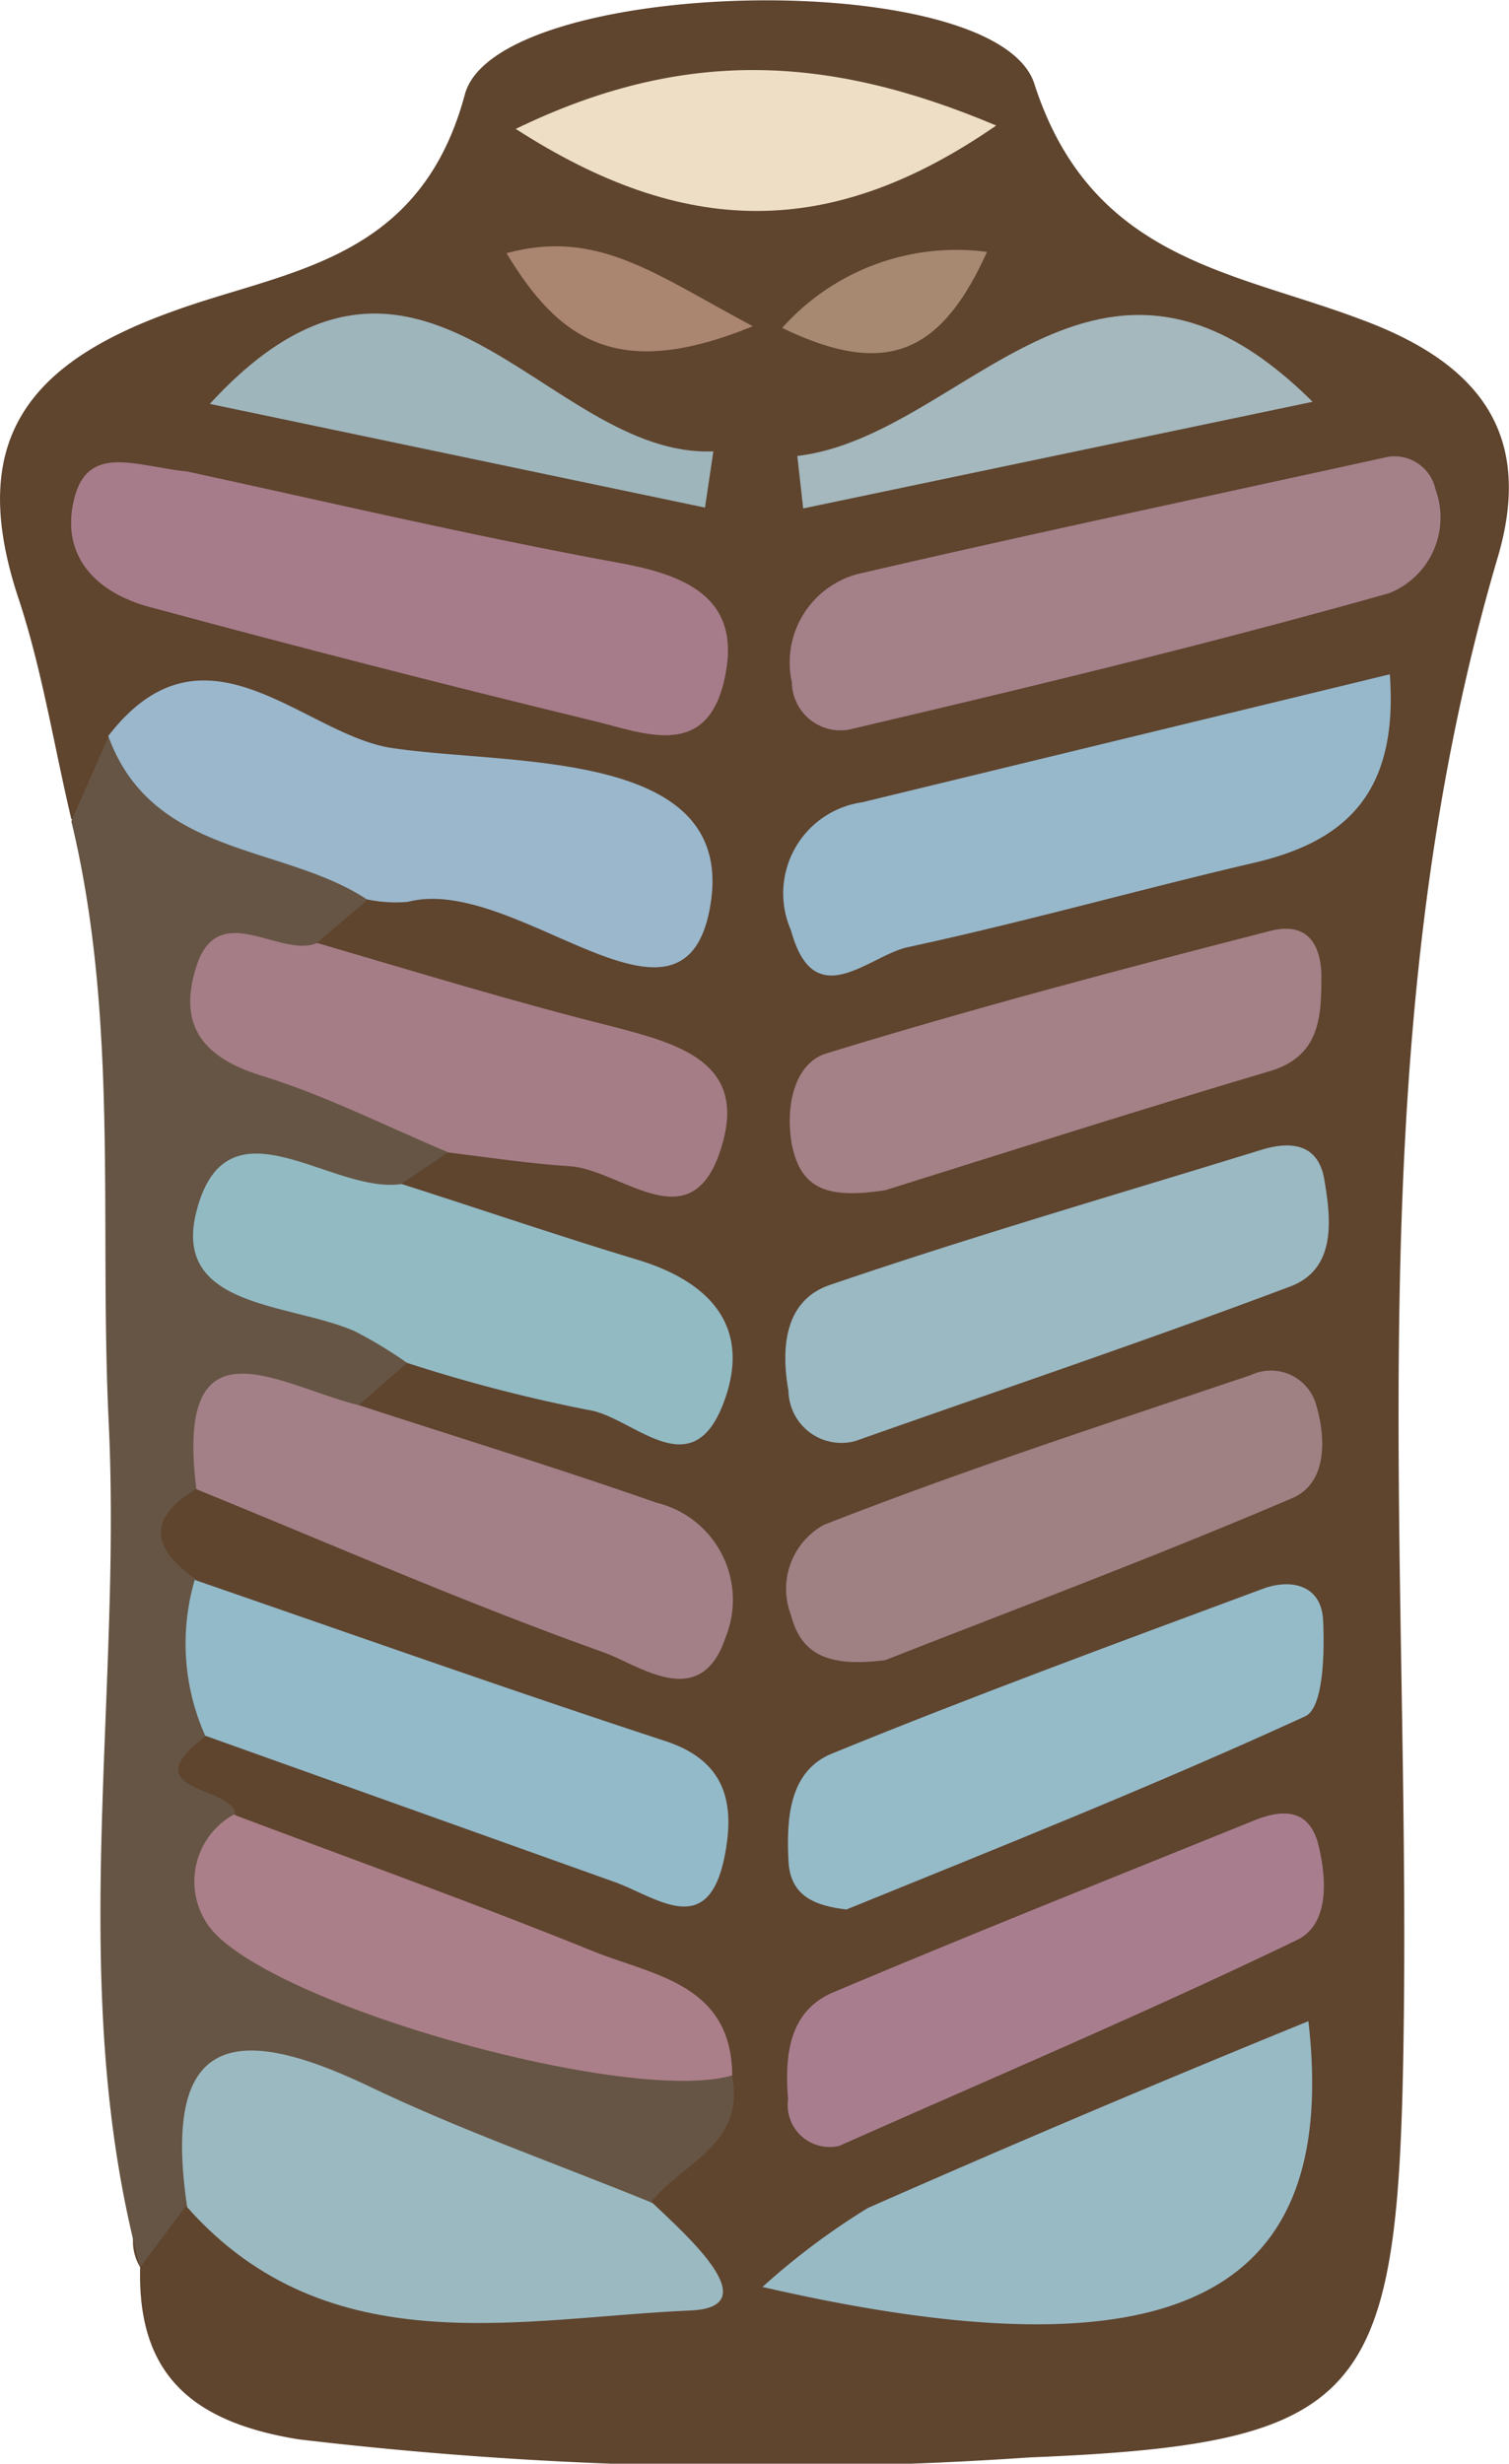 <svg xmlns="http://www.w3.org/2000/svg" viewBox="0 0 35.96 58.68"><defs><style>.cls-1{fill:#5f442e;}.cls-2{fill:#654;}.cls-3{fill:#a67c8a;}.cls-4{fill:#98bac5;}.cls-5{fill:#a48089;}.cls-6{fill:#97b8cb;}.cls-7{fill:#9bb9c1;}.cls-8{fill:#9ab7cc;}.cls-9{fill:#9ab9c3;}.cls-10{fill:#95bbc9;}.cls-11{fill:#92bac3;}.cls-12{fill:#93bac9;}.cls-13{fill:#a87e8f;}.cls-14{fill:#a38087;}.cls-15{fill:#a57d86;}.cls-16{fill:#9f8083;}.cls-17{fill:#a48186;}.cls-18{fill:#ab7f89;}.cls-19{fill:#eddec5;}.cls-20{fill:#a4b8bd;}.cls-21{fill:#9eb5bb;}.cls-22{fill:#aa8570;}.cls-23{fill:#a68970;}</style></defs><g id="Layer_2" data-name="Layer 2"><g id="Layer_1-2" data-name="Layer 1"><path class="cls-1" d="M1.7,19.51C1.28,17.74,1,15.92.42,14.19c-1.18-3.62.16-5.5,3.66-6.76,2.7-1,5.92-1.15,7-5.19C11.86-.55,23.75-.83,24.65,2,26,6.18,29.36,6.45,32.41,7.6c2.73,1,4.18,2.64,3.28,5.68C32.23,25,33.66,37,33.44,49c-.15,8.16-1,9.21-8.9,9.53a93.93,93.93,0,0,1-17.42-.43C4.57,57.69,3.27,56.55,3.34,54A1.19,1.19,0,0,1,4,52.25c2.72.19,5.28,1.26,8,1.49,1.18.11,2.65.79,3-1.23.09-1,.85-1.95.64-3-2.74-3.37-7.3-3-10.6-5.21-1-1-2.72-1.72-.77-3.34C8,39.66,10.79,42.71,14.65,43c-3.6-2.26-7.54-2.79-10.79-4.81-.89-1.06-1.17-2.09.13-3,4-.76,7.21,1.94,11.17,2.8-1.87-2.46-5.65-1.44-6.9-4.34a1.66,1.66,0,0,1,1-1.67c1.76-.72,3.48.4,5.77.1-1.94-1.64-4.62-1.39-5.77-3.45a1.72,1.72,0,0,1,1-1.72c1.22-.66,2.58-.3,4.19-.55-2.26-1.84-5.58-1.18-7.15-3.72a1.69,1.69,0,0,1,1-1.72c2.07-1,4.12.07,7.38.18-4.59-1.59-8-3.07-11.83-2.49C3.19,19.05,2.69,19.84,1.7,19.51Z"/><path class="cls-2" d="M9.7,32.46l-1.14,1c-1.14,1-2.77,1-3.88,2-1.17.7-1.08,1.42,0,2.16a2.86,2.86,0,0,1,.25,3.71c-1.84,1.37.62,1.19.68,1.88.86,3.61,4.43,3.27,6.83,4.59,1.55.85,3.39,1,5,1.62.35,1.63-1.16,2.09-1.9,3-2.07,1.21-3.91,0-5.64-.76a4.55,4.55,0,0,0-5.45.86L3.34,54c-1.79-6.65-.43-13.42-.75-20.13-.23-4.78.25-9.59-.89-14.31.29-.66.58-1.32.88-2,2.61.41,5,1.12,6.16,3.89l-1.18,1c-.68.76-1.35,1.42.13,2.18,1.23.63,3,.85,3,2.81l-1.12.75C5.91,29.73,10.22,31,9.7,32.46Z"/><path class="cls-3" d="M4.46,11.23c3.24.7,6.76,1.53,10.31,2.18,1.72.31,2.94.92,2.48,2.83s-2,1.18-3.23.9Q8.75,15.86,3.54,14.45c-1.21-.33-2.1-1.17-1.78-2.54S3.25,11.11,4.46,11.23Z"/><path class="cls-4" d="M18.17,54.47a17,17,0,0,1,2.51-1.88c3.45-1.52,6.94-3,10.5-4.45C31.93,54.71,28,56.73,18.17,54.47Z"/><path class="cls-5" d="M33.08,10.88a1,1,0,0,1,1.13.78,1.94,1.94,0,0,1-1.11,2.47c-4.26,1.2-8.57,2.24-12.88,3.25a1.16,1.16,0,0,1-1.35-1.13,2.18,2.18,0,0,1,1.71-2.61C24.59,12.71,28.61,11.86,33.08,10.88Z"/><path class="cls-6" d="M33.12,16.06c.21,2.87-1.09,4-3.28,4.5-2.74.64-5.46,1.41-8.21,2-.94.21-2.23,1.62-2.78-.4a2.19,2.19,0,0,1,1.69-3.05Z"/><path class="cls-7" d="M4.46,52.57c-.59-4,1-4.46,4.29-2.9,2.2,1.06,4.53,1.87,6.8,2.8.81.77,2.75,2.48.91,2.56C12.44,55.2,7.82,56.36,4.46,52.57Z"/><path class="cls-8" d="M8.74,21.42c-2-1.32-5.11-1-6.16-3.89,2.31-3,4.67,0,6.79.29,2.82.42,8.23,0,7.55,3.79-.64,3.59-4.63-.8-7.2-.13A3.3,3.3,0,0,1,8.74,21.42Z"/><path class="cls-9" d="M20.39,34.32a1.26,1.26,0,0,1-1.6-1.19c-.18-1-.11-2.16,1-2.53,3.4-1.16,6.85-2.16,10.29-3.22.7-.21,1.34-.13,1.48.72s.33,2.11-.81,2.54C27.35,31.92,23.93,33.07,20.39,34.32Z"/><path class="cls-10" d="M20.17,45.48c-.73-.09-1.33-.3-1.38-1.14-.05-1,0-2.16,1.05-2.58,3.38-1.38,6.81-2.64,10.23-3.91.71-.27,1.42-.09,1.46.74s0,2.1-.43,2.29C27.5,42.53,23.81,44,20.17,45.48Z"/><path class="cls-11" d="M9.7,32.46a10.48,10.48,0,0,0-1.24-.75c-1.53-.68-4.37-.54-3.78-2.85.72-2.83,3.22-.4,4.89-.66,1.88.6,3.75,1.24,5.64,1.81,1.67.51,2.68,1.55,2.07,3.3-.76,2.2-2.19.42-3.27.27A36.91,36.91,0,0,1,9.7,32.46Z"/><path class="cls-12" d="M4.89,41.34a5.39,5.39,0,0,1-.25-3.71c3.74,1.29,7.47,2.61,11.22,3.84,1.46.48,1.65,1.51,1.41,2.73-.39,2-1.6,1-2.61.63Z"/><path class="cls-13" d="M20,51.11A1,1,0,0,1,18.78,50c-.08-1,0-2.08,1.06-2.54,3.34-1.41,6.71-2.75,10.07-4.11.68-.27,1.3-.26,1.51.6s.24,1.9-.52,2.26C27.33,47.93,23.69,49.47,20,51.11Z"/><path class="cls-14" d="M4.68,35.47c-.53-4.22,2-2.45,3.88-2,2.36.77,4.74,1.5,7.08,2.32A2.38,2.38,0,0,1,17.29,39c-.6,1.8-2.08.64-2.92.35C11.09,38.18,7.9,36.78,4.68,35.47Z"/><path class="cls-15" d="M10.69,27.45c-1.48-.62-2.93-1.36-4.46-1.83s-1.94-1.31-1.57-2.54c.51-1.73,2-.24,2.9-.62,2.36.69,4.71,1.41,7.08,2,1.51.4,3.15.83,2.57,2.8-.68,2.37-2.34.64-3.59.52C12.64,27.72,11.67,27.57,10.69,27.45Z"/><path class="cls-16" d="M21.1,39.54c-1.31.17-2-.1-2.25-1.07a1.74,1.74,0,0,1,.78-2.15C23,35,26.4,33.9,29.81,32.75a1.12,1.12,0,0,1,1.56.73c.24.82.24,1.85-.57,2.2C27.48,37.1,24.1,38.36,21.1,39.54Z"/><path class="cls-17" d="M21.09,28.35c-1.34.2-2,0-2.22-1.09-.16-.89.05-1.93.82-2.17,3.49-1.07,7-2,10.55-2.91.81-.22,1.21.18,1.25,1,0,1,0,2-1.29,2.35C27,26.48,23.87,27.48,21.09,28.35Z"/><path class="cls-18" d="M17.45,49.43c-2.47.73-11.3-1.75-12.52-3.62a1.82,1.82,0,0,1,.64-2.59c2.86,1.08,5.74,2.11,8.58,3.26C15.57,47.05,17.43,47.25,17.45,49.43Z"/><path class="cls-19" d="M12.29,3.07c4-1.94,7.45-1.77,11.45-.08C19.79,5.72,16.31,5.66,12.29,3.07Z"/><path class="cls-20" d="M19,10.86c4-.47,7.13-6.41,12.28-1.29L19.14,12.11Z"/><path class="cls-21" d="M16.8,12.09,5,9.62c5.05-5.5,8,1.3,12,1.13Z"/><path class="cls-22" d="M17.94,7.77c-3.2,1.31-4.61.35-5.87-1.74C14.25,5.44,15.62,6.54,17.94,7.77Z"/><path class="cls-23" d="M18.64,7.81A5.56,5.56,0,0,1,23.52,6C22.42,8.44,21.1,9,18.64,7.81Z"/></g></g></svg>